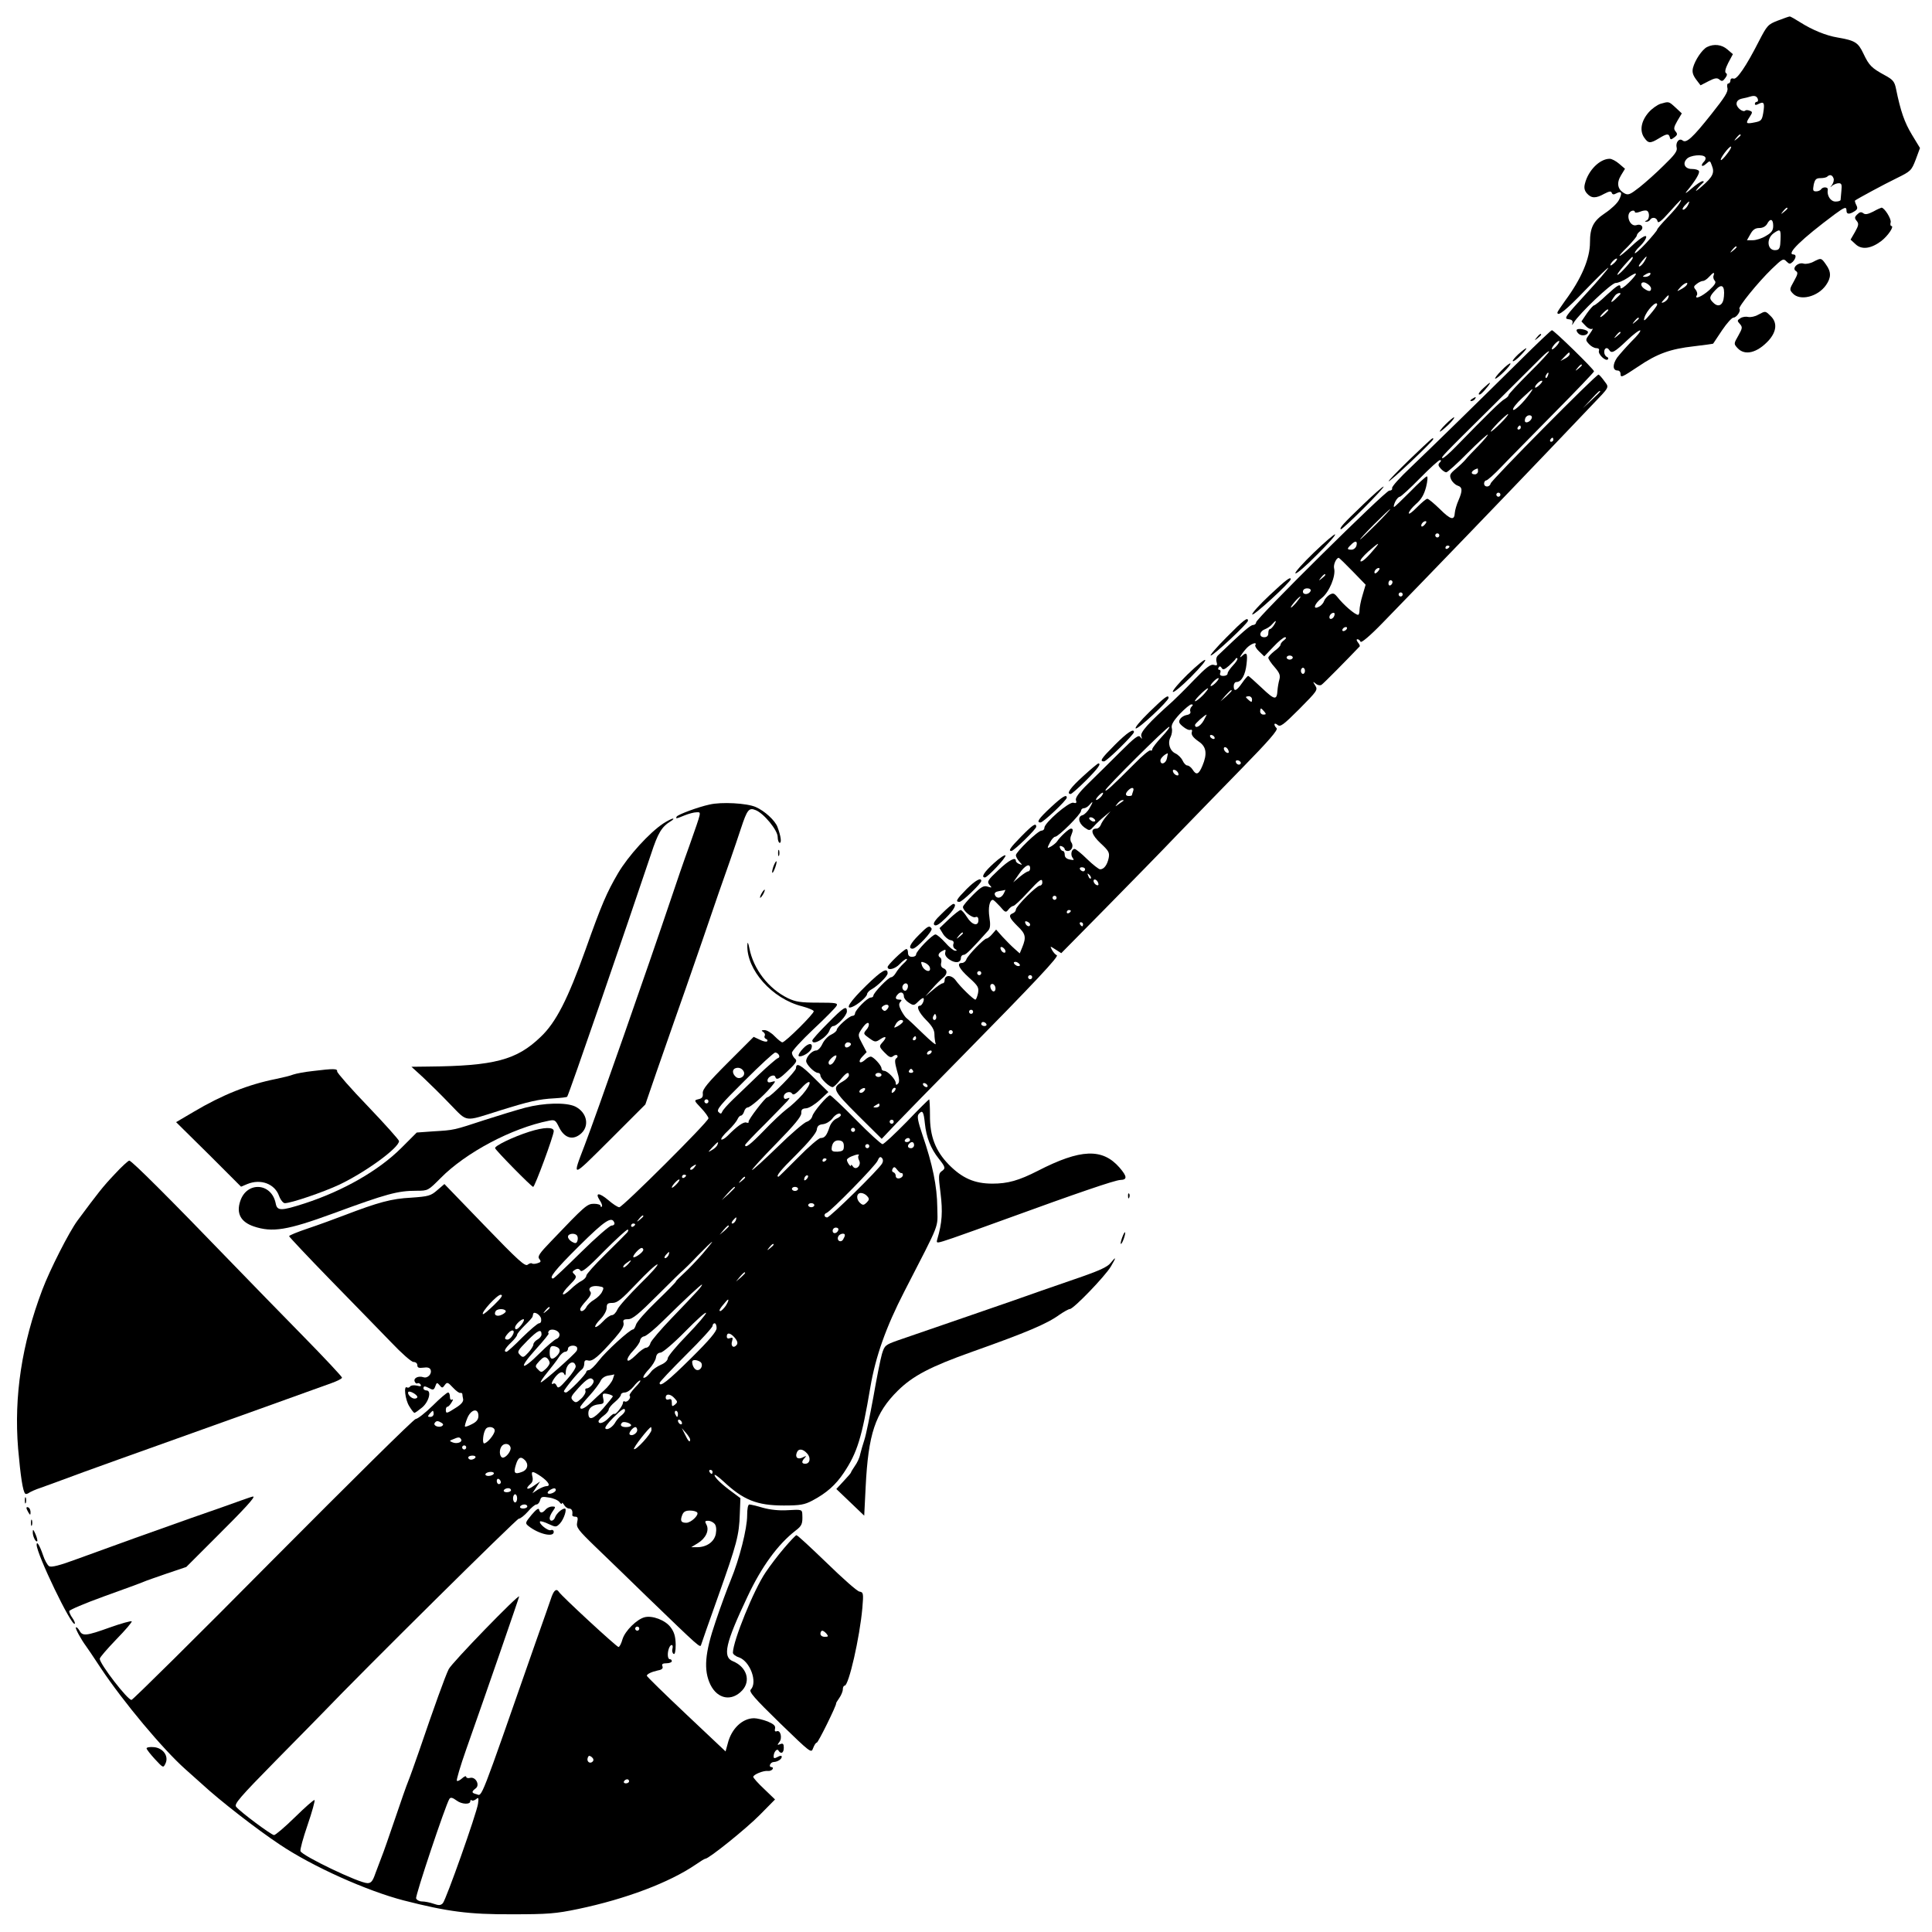 <?xml version="1.0" standalone="no"?>
<!DOCTYPE svg PUBLIC "-//W3C//DTD SVG 20010904//EN"
 "http://www.w3.org/TR/2001/REC-SVG-20010904/DTD/svg10.dtd">
<svg version="1.0" xmlns="http://www.w3.org/2000/svg"
 width="949pt" height="949pt" viewBox="0 0 949 949"
 preserveAspectRatio="xMidYMid meet">

<g transform="translate(0,949) scale(0.1,-0.1)"
fill="#000000" stroke="none">
<path d="M8733 9389 c-49 -19 -53 -24 -93 -101 -63 -124 -109 -191 -125 -184
-9 3 -15 -1 -15 -9 0 -8 -5 -15 -10 -15 -6 0 -8 -10 -5 -22 5 -18 -13 -46 -79
-129 -92 -116 -123 -144 -141 -129 -17 14 -36 -10 -29 -36 4 -16 -11 -36 -63
-86 -37 -37 -91 -85 -120 -108 -45 -35 -55 -40 -73 -30 -34 18 -41 50 -18 88
l20 33 -28 24 c-16 14 -37 25 -47 25 -49 0 -106 -57 -122 -123 -5 -20 -2 -33
10 -47 22 -25 44 -25 85 -2 25 13 34 14 37 5 3 -9 10 -10 22 -3 26 14 31 3 14
-31 -8 -17 -39 -46 -69 -66 -57 -38 -74 -70 -74 -144 0 -79 -42 -178 -122
-286 -21 -29 -38 -55 -38 -58 0 -23 43 12 138 111 62 64 112 113 112 108 -1
-5 -50 -63 -111 -129 -101 -110 -108 -120 -85 -123 18 -2 23 -8 20 -20 -4 -11
-1 -10 6 3 28 45 185 195 206 195 12 0 38 11 59 25 52 36 54 25 6 -23 -23 -23
-41 -34 -41 -26 0 23 -12 16 -69 -36 -29 -28 -57 -50 -61 -50 -4 0 -20 -18
-35 -39 l-27 -40 20 -21 c12 -13 26 -19 33 -15 6 4 1 -6 -11 -23 -23 -31 -23
-32 -5 -52 10 -11 26 -20 36 -20 11 0 16 -5 13 -13 -6 -16 33 -54 44 -42 4 4
1 10 -5 12 -7 3 -13 13 -13 24 0 20 15 26 25 9 11 -18 26 -10 86 47 32 31 62
53 66 50 3 -4 -16 -28 -43 -54 -26 -27 -58 -63 -71 -80 -23 -34 -22 -63 3 -63
8 0 14 -7 14 -15 0 -22 5 -20 86 34 94 64 159 87 274 100 51 6 94 12 95 13 1
2 21 31 44 66 23 34 48 62 56 62 15 0 38 34 29 43 -8 8 91 130 159 196 52 50
57 53 72 37 14 -14 18 -14 31 -2 16 17 19 36 4 36 -39 0 38 75 203 198 49 36
57 38 57 17 0 -18 14 -19 39 -3 15 9 17 16 9 31 -5 10 -8 20 -6 22 10 8 143
80 205 110 69 34 72 37 93 91 l21 57 -40 66 c-36 60 -55 113 -78 226 -7 34
-15 44 -54 65 -66 36 -78 48 -106 107 -26 55 -41 64 -128 79 -55 9 -123 37
-180 73 -27 17 -51 31 -54 30 -4 0 -29 -9 -58 -20z m-99 -384 c3 -8 1 -15 -4
-15 -6 0 -10 -5 -10 -10 0 -7 6 -7 19 0 26 13 30 4 22 -45 -6 -35 -10 -40 -41
-46 -44 -9 -47 -6 -26 26 15 23 15 26 1 31 -9 4 -19 4 -22 1 -11 -11 -43 14
-43 33 0 13 9 22 28 26 15 3 32 7 37 9 22 7 33 4 39 -10z m-84 -179 c0 -2 -8
-10 -17 -17 -16 -13 -17 -12 -4 4 13 16 21 21 21 13z m-66 -91 c-15 -20 -29
-34 -31 -31 -6 6 39 66 49 66 5 0 -3 -16 -18 -35z m-108 -17 c4 -5 1 -15 -5
-21 -20 -20 -12 -31 9 -12 19 17 20 17 29 -9 14 -35 4 -55 -49 -101 -25 -22
-36 -29 -25 -15 11 14 25 28 30 32 6 5 5 8 -2 8 -7 0 -32 -17 -55 -37 -24 -21
-34 -27 -23 -13 43 52 66 91 60 100 -3 6 -19 10 -35 10 -33 0 -47 26 -25 49
16 19 81 25 91 9z m630 -103 c4 -8 0 -23 -7 -33 -11 -14 -11 -15 1 -4 8 6 22
12 32 12 14 0 16 -7 13 -37 -2 -21 -4 -41 -4 -45 -1 -5 -12 -8 -25 -8 -24 0
-43 29 -38 58 3 14 -24 16 -33 2 -3 -5 -14 -10 -24 -10 -16 0 -17 5 -12 33 6
26 12 32 33 32 14 0 30 3 34 8 12 11 24 8 30 -8z m-755 -122 c-5 -10 -32 -42
-60 -71 -28 -29 -51 -56 -51 -60 0 -4 -25 -34 -55 -67 -30 -32 -55 -54 -55
-48 0 5 9 18 21 29 11 10 25 27 30 36 19 35 -15 18 -69 -33 -65 -61 -79 -61
-16 0 24 25 44 49 44 54 0 5 7 15 17 22 21 16 7 38 -19 29 -34 -10 -56 57 -23
70 8 3 15 1 15 -4 0 -6 10 -6 26 0 14 6 30 8 35 4 13 -8 11 -42 -3 -47 -10 -4
-10 -6 -1 -6 6 -1 15 4 18 9 10 16 33 12 37 -7 2 -12 18 0 58 45 58 65 66 72
51 45z m39 -13 c-6 -11 -16 -20 -22 -20 -6 0 -3 9 7 20 10 11 20 20 22 20 2 0
-1 -9 -7 -20z m490 -14 c0 -2 -8 -10 -17 -17 -16 -13 -17 -12 -4 4 13 16 21
21 21 13z m-70 -85 c0 -23 -8 -34 -36 -50 -19 -12 -48 -21 -64 -21 l-29 0 17
30 c12 22 24 30 44 30 17 0 31 8 38 20 15 29 30 25 30 -9z m36 -68 c-1 -37 -5
-49 -19 -51 -45 -9 -55 54 -14 83 32 22 35 19 33 -32z m-216 -37 c0 -2 -8 -10
-17 -17 -16 -13 -17 -12 -4 4 13 16 21 21 21 13z m-510 -53 c0 -11 -65 -83
-75 -83 -4 0 10 20 31 44 43 48 44 49 44 39z m60 -12 c-10 -20 -30 -37 -30
-27 0 6 33 46 38 46 1 0 -2 -9 -8 -19z m-147 -9 c-10 -10 -20 -17 -22 -16 -6
5 20 34 30 34 5 0 1 -8 -8 -18z m172 -62 c-3 -5 -14 -10 -23 -10 -15 0 -15 2
-2 10 20 13 33 13 25 0z m312 -4 c-3 -7 0 -19 6 -25 8 -8 1 -20 -27 -46 -36
-32 -76 -49 -61 -25 4 6 1 18 -6 27 -11 13 -10 17 6 29 10 8 24 14 30 14 7 0
20 9 30 20 21 23 29 26 22 6z m-307 -63 c0 -17 -12 -16 -35 0 -25 19 -11 41
15 24 11 -6 20 -17 20 -24z m175 17 c-3 -5 -16 -15 -28 -21 -22 -12 -22 -12
-3 10 19 21 43 30 31 11z m183 -56 c-3 -43 -27 -57 -53 -30 -21 20 -19 29 11
61 31 34 47 23 42 -31z m-508 13 c0 -2 -12 -14 -27 -28 -24 -22 -24 -13 0 19
8 11 27 17 27 9z m234 -21 c-3 -8 -13 -17 -22 -21 -13 -5 -13 -2 3 15 21 24
26 25 19 6z m-54 -33 c-1 -5 -16 -26 -35 -48 -27 -32 -33 -35 -28 -17 9 36 64
92 63 65z m-240 -26 c0 -2 -9 -12 -20 -22 -24 -21 -27 -14 -4 9 15 15 24 20
24 13z m150 -41 c0 -2 -8 -10 -17 -17 -16 -13 -17 -12 -4 4 13 16 21 21 21 13z
m-90 -70 c0 -2 -8 -10 -17 -17 -16 -13 -17 -12 -4 4 13 16 21 21 21 13z"/>
<path d="M8385 9259 c-24 -12 -59 -64 -69 -102 -5 -20 -1 -35 15 -57 l22 -29
39 20 c31 16 43 18 54 8 12 -10 17 -8 28 7 10 13 11 21 4 25 -7 5 -3 22 11 50
l23 43 -27 23 c-27 24 -66 29 -100 12z"/>
<path d="M8156 8980 c-15 -5 -41 -23 -57 -41 -37 -42 -46 -89 -24 -123 21 -31
30 -32 73 -6 39 24 49 25 54 6 3 -13 6 -13 22 -1 16 12 17 17 6 30 -10 12 -8
21 9 51 l22 37 -31 29 c-34 31 -32 30 -74 18z"/>
<path d="M9200 8450 c-26 -13 -39 -15 -48 -7 -10 7 -17 6 -29 -6 -14 -13 -14
-19 -3 -32 11 -13 10 -22 -8 -54 l-22 -38 25 -23 c30 -28 76 -22 127 17 34 27
64 73 48 73 -4 0 -6 8 -3 18 4 17 -31 72 -45 72 -4 -1 -23 -9 -42 -20z"/>
<path d="M8907 8204 c-15 -8 -37 -12 -47 -9 -27 9 -60 -22 -39 -36 12 -7 10
-16 -9 -50 -22 -39 -23 -42 -6 -60 35 -39 123 -17 163 40 26 37 27 65 0 102
-23 33 -24 33 -62 13z"/>
<path d="M8636 7944 c-15 -9 -37 -13 -48 -11 -11 3 -29 1 -39 -6 -16 -10 -17
-13 -3 -28 14 -16 13 -21 -7 -57 -23 -40 -23 -41 -5 -61 36 -40 97 -25 154 37
39 44 43 88 9 120 -27 26 -24 25 -61 6z"/>
<path d="M7745 7870 c-3 -4 2 -13 10 -20 15 -13 45 -7 45 9 0 11 -49 21 -55
11z"/>
<path d="M7473 7726 c-197 -195 -431 -424 -544 -532 -52 -49 -94 -95 -91 -102
2 -7 -4 -12 -14 -12 -19 0 -654 -628 -654 -647 0 -7 -7 -13 -15 -13 -13 0 -54
-36 -172 -149 -8 -7 -11 -21 -7 -33 5 -16 2 -19 -14 -14 -15 5 -37 -12 -98
-75 -43 -45 -90 -91 -103 -103 -119 -106 -161 -153 -155 -172 5 -15 4 -16 -5
-4 -8 12 -26 -1 -100 -75 -50 -50 -120 -119 -156 -154 -46 -45 -64 -70 -60
-82 5 -13 1 -16 -13 -12 -22 5 -142 -99 -142 -123 0 -8 -6 -14 -14 -14 -18 0
-126 -105 -126 -121 0 -7 8 -21 17 -31 16 -18 16 -18 0 -12 -9 3 -17 10 -17
15 0 22 -33 5 -86 -45 -52 -49 -57 -56 -44 -72 14 -15 13 -16 -9 -9 -19 6 -32
-1 -72 -41 -27 -27 -49 -53 -49 -59 0 -19 46 -56 61 -50 10 4 15 -1 15 -15 0
-32 -32 -24 -56 15 -12 19 -26 35 -31 35 -6 0 -31 -20 -57 -44 l-47 -45 17
-28 c9 -15 26 -29 37 -31 13 -2 18 -8 14 -19 -3 -8 0 -19 8 -24 11 -7 11 -9 1
-9 -8 0 -30 18 -49 40 -20 22 -41 40 -48 40 -15 0 -95 -82 -95 -98 0 -7 -9
-12 -20 -12 -14 0 -20 7 -20 21 0 11 -4 19 -9 17 -17 -6 -91 -78 -91 -88 0
-19 37 -10 60 15 13 14 28 25 33 25 6 0 -1 -11 -15 -23 -14 -13 -31 -34 -37
-45 -7 -12 -17 -22 -23 -22 -14 0 -88 -77 -88 -91 0 -5 -6 -9 -13 -9 -16 0
-77 -62 -77 -78 0 -7 -6 -12 -13 -12 -15 0 -77 -55 -77 -69 0 -5 -12 -16 -27
-23 -16 -7 -35 -28 -43 -45 -8 -18 -22 -33 -31 -33 -20 0 -49 -31 -49 -52 0
-17 41 -58 58 -58 7 0 12 -6 12 -13 0 -15 44 -57 60 -57 5 0 22 16 37 35 29
36 43 44 43 23 0 -7 -14 -21 -30 -30 -55 -32 -51 -41 74 -166 l117 -116 71 75
c39 41 182 187 317 324 371 377 485 499 472 503 -6 2 -16 13 -23 25 -11 21
-11 21 17 3 l28 -18 216 219 c119 121 279 284 355 364 77 79 220 227 319 328
129 132 176 186 168 194 -17 17 -13 31 5 16 13 -11 28 0 107 79 87 88 91 93
78 114 -13 21 -13 22 2 10 9 -8 21 -10 28 -6 9 5 126 124 188 189 2 3 -2 11
-9 20 -7 9 -8 15 -2 15 6 0 13 -6 15 -12 3 -8 47 29 108 92 242 249 590 610
799 829 96 101 198 207 225 236 95 99 90 90 65 124 -12 17 -25 31 -28 31 -13
0 -527 -519 -530 -535 -4 -19 -32 -20 -32 0 0 8 5 15 10 15 6 0 40 30 76 68
35 37 152 155 259 264 107 108 195 200 195 204 0 10 -199 204 -207 202 -5 -1
-72 -65 -150 -142z m172 64 c-24 -26 -32 -18 -9 9 10 11 20 18 23 16 2 -3 -4
-14 -14 -25z m-133 -131 c-56 -56 -102 -105 -102 -110 0 -5 -9 -13 -19 -19
-18 -9 -89 -79 -240 -234 -30 -31 -59 -56 -64 -56 -13 0 -9 5 244 255 116 116
225 224 243 242 17 17 33 30 35 27 3 -2 -41 -50 -97 -105z m198 91 c0 -5 -10
-15 -22 -21 l-23 -12 20 21 c23 24 25 25 25 12z m60 -54 c0 -2 -8 -10 -17 -17
-16 -13 -17 -12 -4 4 13 16 21 21 21 13z m-167 -51 c-3 -9 -8 -14 -10 -11 -3
3 -2 9 2 15 9 16 15 13 8 -4z m-39 -44 c-10 -10 -21 -17 -23 -15 -6 6 20 34
32 34 6 0 2 -8 -9 -19z m-47 -41 c-32 -46 -81 -93 -85 -82 -2 7 18 32 45 57
54 50 60 54 40 25z m343 7 c0 -2 -19 -21 -42 -42 l-43 -40 40 43 c36 39 45 47
45 39z m-489 -156 c-23 -23 -44 -41 -48 -41 -4 0 13 20 37 45 24 24 46 43 48
41 2 -3 -15 -23 -37 -45z m153 25 c-7 -19 -34 -29 -34 -12 0 7 3 16 7 19 12
13 32 7 27 -7z m-54 -46 c0 -5 -5 -10 -11 -10 -5 0 -7 5 -4 10 3 6 8 10 11 10
2 0 4 -4 4 -10z m-206 -88 c-27 -27 -56 -58 -64 -68 -9 -11 -31 -32 -49 -47
-30 -25 -32 -31 -23 -52 6 -13 20 -26 31 -30 25 -8 26 -24 5 -73 -9 -20 -17
-48 -18 -61 -2 -39 -20 -35 -74 19 -28 27 -55 50 -61 50 -6 0 -28 -19 -51 -42
-22 -23 -40 -36 -40 -29 0 8 16 28 35 45 26 22 40 46 50 84 7 28 9 52 4 52 -5
0 -42 -34 -82 -75 -41 -41 -76 -75 -79 -75 -4 0 -1 11 5 25 7 14 17 25 23 25
5 0 50 41 98 90 49 50 93 90 99 90 7 0 7 -4 -1 -12 -9 -9 -8 -16 5 -30 9 -10
21 -18 27 -18 6 0 54 43 105 95 52 52 97 93 99 90 2 -2 -18 -26 -44 -53z m366
28 c0 -5 -5 -10 -11 -10 -5 0 -7 5 -4 10 3 6 8 10 11 10 2 0 4 -4 4 -10z
m-370 -155 c0 -8 -7 -15 -15 -15 -26 0 -18 20 13 29 1 1 2 -6 2 -14z m110
-115 c0 -5 -4 -10 -10 -10 -5 0 -10 5 -10 10 0 6 5 10 10 10 6 0 10 -4 10 -10z
m-610 -145 c-41 -41 -77 -75 -79 -75 -3 0 28 34 69 75 41 41 77 75 79 75 3 0
-28 -34 -69 -75z m240 0 c-7 -9 -15 -13 -17 -11 -7 7 7 26 19 26 6 0 6 -6 -2
-15z m70 -55 c0 -5 -4 -10 -10 -10 -5 0 -10 5 -10 10 0 6 5 10 10 10 6 0 10
-4 10 -10z m-407 -50 c-3 -11 -14 -20 -24 -20 -23 0 -24 4 -3 24 21 22 33 20
27 -4z m96 -7 c-41 -50 -69 -76 -76 -70 -4 5 13 25 37 47 49 43 60 49 39 23z
m361 3 c0 -3 -4 -8 -10 -11 -5 -3 -10 -1 -10 4 0 6 5 11 10 11 6 0 10 -2 10
-4z m-476 -122 l64 -66 -15 -51 c-9 -29 -15 -62 -15 -74 0 -13 -3 -23 -7 -23
-15 0 -71 48 -103 89 -15 18 -21 19 -38 9 -11 -7 -23 -21 -26 -30 -3 -10 -14
-23 -25 -28 -33 -18 -23 15 14 43 36 28 70 109 60 146 -4 18 11 51 23 51 2 0
33 -30 68 -66z m126 1 c-7 -9 -15 -13 -17 -11 -7 7 7 26 19 26 6 0 6 -6 -2
-15z m-260 -19 c0 -2 -8 -10 -17 -17 -16 -13 -17 -12 -4 4 13 16 21 21 21 13z
m330 -35 c0 -6 -4 -13 -10 -16 -5 -3 -10 1 -10 9 0 9 5 16 10 16 6 0 10 -4 10
-9z m-402 -43 c-7 -19 -38 -22 -38 -4 0 10 9 16 21 16 12 0 19 -5 17 -12z
m452 -18 c0 -5 -4 -10 -10 -10 -5 0 -10 5 -10 10 0 6 5 10 10 10 6 0 10 -4 10
-10z m-522 -39 c-13 -15 -25 -27 -27 -25 -4 4 39 54 47 54 2 0 -7 -13 -20 -29z
m186 -66 c-6 -16 -24 -21 -24 -7 0 11 11 22 21 22 5 0 6 -7 3 -15z m-296 -45
c-7 -11 -16 -20 -20 -20 -5 0 -8 -9 -8 -20 0 -13 -7 -20 -20 -20 -27 0 -25 28
3 39 13 5 29 16 36 25 19 22 24 20 9 -4z m357 -20 c-3 -5 -11 -10 -16 -10 -6
0 -7 5 -4 10 3 6 11 10 16 10 6 0 7 -4 4 -10z m-307 -54 c-10 -7 -18 -17 -18
-23 0 -5 -13 -19 -30 -31 -16 -13 -30 -27 -30 -33 0 -6 14 -27 31 -46 25 -29
29 -41 23 -62 -4 -14 -8 -38 -9 -52 -3 -50 -14 -48 -77 12 -34 32 -64 59 -67
59 -3 0 -17 -16 -30 -35 -27 -39 -41 -45 -41 -15 0 11 6 20 13 20 25 0 44 34
50 88 6 53 1 62 -22 40 -21 -20 -2 12 23 39 20 21 53 33 42 14 -3 -4 6 -19 19
-31 l25 -24 45 47 c24 26 50 47 57 47 8 -1 6 -6 -4 -14z m42 -86 c0 -5 -7 -10
-15 -10 -8 0 -15 5 -15 10 0 6 7 10 15 10 8 0 15 -4 15 -10z m-293 -38 c-15
-16 -27 -33 -27 -40 0 -7 -9 -12 -21 -12 -15 0 -19 5 -15 15 3 8 1 15 -5 15
-6 0 -7 5 -3 11 4 8 9 7 15 -2 6 -11 14 -8 36 11 15 14 30 29 32 33 1 5 6 6 9
3 3 -4 -7 -19 -21 -34z m353 -27 c0 -8 -4 -15 -10 -15 -5 0 -10 7 -10 15 0 8
5 15 10 15 6 0 10 -7 10 -15z m-435 -55 c-10 -11 -22 -20 -27 -20 -10 0 24 38
36 39 5 1 1 -8 -9 -19z m-58 -56 c-12 -14 -31 -31 -42 -37 -11 -6 -5 6 15 26
40 41 61 50 27 11z m133 13 c0 -2 -12 -14 -27 -28 l-28 -24 24 28 c23 25 31
32 31 24z m100 -43 c0 -14 -3 -14 -15 -4 -8 7 -15 14 -15 16 0 2 7 4 15 4 8 0
15 -7 15 -16z m-297 -35 c-6 -6 -9 -17 -6 -24 3 -8 -4 -15 -18 -17 -12 -2 -27
-11 -32 -20 -9 -13 -6 -21 14 -37 13 -11 29 -19 36 -16 7 2 10 -1 8 -8 -6 -15
4 -29 34 -50 37 -25 42 -60 17 -119 -18 -43 -30 -47 -48 -18 -7 11 -19 20 -26
20 -7 0 -17 11 -23 24 -6 13 -22 29 -35 35 -28 13 -40 51 -24 81 6 12 9 32 6
43 -4 16 6 34 39 70 25 26 50 47 57 47 9 0 9 -3 1 -11z m357 -24 c10 -12 10
-15 -4 -15 -9 0 -16 7 -16 15 0 8 2 15 4 15 2 0 9 -7 16 -15z m-298 -45 c-16
-28 -42 -41 -42 -21 0 7 47 49 57 51 1 0 -6 -13 -15 -30z m-206 -80 c-25 -27
-46 -54 -46 -60 0 -6 -4 -9 -9 -6 -5 3 -40 -26 -77 -64 -115 -115 -144 -142
-144 -131 0 11 302 311 313 311 6 0 -11 -22 -37 -50z m259 0 c3 -5 2 -10 -4
-10 -5 0 -13 5 -16 10 -3 6 -2 10 4 10 5 0 13 -4 16 -10z m69 -66 c4 -10 1
-14 -6 -12 -15 5 -23 28 -10 28 5 0 13 -7 16 -16z m-302 -39 c-5 -26 -32 -35
-32 -10 0 10 20 30 36 35 1 0 -1 -11 -4 -25z m362 -26 c-6 -11 -24 -2 -24 11
0 5 7 7 15 4 8 -4 12 -10 9 -15z m-306 -48 c3 -8 -1 -12 -9 -9 -7 2 -15 10
-17 17 -3 8 1 12 9 9 7 -2 15 -10 17 -17z m-222 -87 c-3 -9 -6 -18 -6 -20 0
-2 -7 -4 -15 -4 -18 0 -19 12 -3 28 17 17 31 15 24 -4z m-159 -29 c-23 -22
-33 -18 -12 5 10 11 20 18 23 16 2 -3 -3 -12 -11 -21z m112 -18 c-2 -1 -13 -9
-24 -17 -19 -14 -19 -14 -6 3 7 9 18 17 24 17 6 0 8 -1 6 -3z m-167 -36 c-9
-17 -25 -32 -34 -35 -26 -6 -21 -38 8 -60 26 -18 26 -18 48 6 11 13 35 35 51
48 l30 25 -21 -25 c-12 -14 -24 -33 -27 -42 -4 -10 -13 -18 -21 -18 -33 0 -24
-31 20 -72 40 -37 45 -46 40 -72 -7 -34 -23 -56 -42 -56 -7 0 -36 23 -64 50
-28 28 -56 50 -61 50 -16 0 -22 -29 -10 -44 9 -11 6 -12 -14 -8 -16 3 -25 11
-25 23 0 11 -4 19 -9 19 -5 0 -11 7 -14 14 -4 10 -1 13 9 9 7 -3 14 -9 14 -14
0 -5 7 -9 15 -9 20 0 30 26 17 43 -5 7 -6 21 -1 32 11 27 11 35 -1 35 -9 0
-53 -40 -67 -62 -4 -7 -18 -18 -29 -25 -21 -12 -22 -11 -7 18 8 16 20 29 26
29 16 0 127 111 127 127 0 7 6 13 14 13 7 0 19 7 26 15 20 24 21 18 2 -14z
m28 -62 c0 -4 -7 -6 -15 -3 -8 4 -15 10 -15 15 0 4 7 6 15 3 8 -4 15 -10 15
-15z m-320 -234 c0 -8 -4 -15 -9 -15 -5 0 -24 -12 -42 -27 l-32 -27 29 42 c29
42 54 54 54 27z m270 -5 c0 -5 -4 -10 -9 -10 -6 0 -13 5 -16 10 -3 6 1 10 9
10 9 0 16 -4 16 -10z m28 -45 c-3 -3 -9 2 -12 12 -6 14 -5 15 5 6 7 -7 10 -15
7 -18z m-238 -20 c0 -8 -5 -15 -12 -15 -16 0 -118 -102 -118 -118 0 -7 -7 -15
-15 -18 -23 -9 -18 -22 23 -63 40 -38 44 -54 23 -105 l-12 -29 -27 24 c-15 13
-41 40 -58 58 l-31 35 -19 -22 c-10 -12 -23 -22 -28 -22 -12 0 -91 -81 -99
-102 -3 -10 -13 -18 -22 -18 -28 0 -15 -27 35 -72 45 -41 49 -48 44 -77 -4
-17 -9 -31 -13 -31 -9 0 -74 63 -96 94 -21 29 -55 29 -55 0 0 -8 -4 -14 -10
-14 -5 0 -26 -14 -47 -32 l-38 -32 35 39 c19 22 43 45 53 53 21 17 22 38 1 46
-10 4 -14 14 -11 26 3 11 1 23 -4 26 -15 9 -10 23 10 33 16 9 18 8 14 -8 -3
-11 5 -24 22 -35 29 -19 55 -15 55 9 0 8 6 15 14 15 11 0 39 28 121 120 9 11
11 28 5 65 -7 46 1 85 17 85 4 0 19 -15 35 -32 26 -31 29 -32 42 -15 7 9 18
17 23 17 6 0 37 29 69 64 62 67 74 76 74 51z m274 -1 c4 -10 1 -14 -6 -12 -15
5 -23 28 -10 28 5 0 13 -7 16 -16z m-464 -54 c-12 -23 -35 -26 -43 -6 -4 10 3
16 21 19 15 2 28 5 30 6 1 0 -2 -8 -8 -19z m260 -20 c0 -5 -4 -10 -10 -10 -5
0 -10 5 -10 10 0 6 5 10 10 10 6 0 10 -4 10 -10z m70 -64 c0 -3 -4 -8 -10 -11
-5 -3 -10 -1 -10 4 0 6 5 11 10 11 6 0 10 -2 10 -4z m-200 -67 c0 -14 -17 -10
-23 5 -4 10 -1 13 9 9 7 -3 14 -9 14 -14z m260 1 c0 -5 -2 -10 -4 -10 -3 0 -8
5 -11 10 -3 6 -1 10 4 10 6 0 11 -4 11 -10z m-590 -44 c0 -2 -8 -10 -17 -17
-16 -13 -17 -12 -4 4 13 16 21 21 21 13z m208 -84 c6 -18 -15 -14 -22 4 -4 10
-1 14 6 12 6 -2 14 -10 16 -16z m-370 -87 c5 -25 -29 -15 -39 12 -7 20 -6 21
14 14 12 -5 24 -16 25 -26z m442 14 c0 -4 -7 -6 -15 -3 -8 4 -15 10 -15 15 0
4 7 6 15 3 8 -4 15 -10 15 -15z m-190 -39 c0 -5 -4 -10 -10 -10 -5 0 -10 5
-10 10 0 6 5 10 10 10 6 0 10 -4 10 -10z m250 -20 c0 -5 -4 -10 -10 -10 -5 0
-10 5 -10 10 0 6 5 10 10 10 6 0 10 -4 10 -10z m-610 -44 c0 -8 -4 -17 -9 -21
-12 -7 -24 12 -16 25 9 15 25 12 25 -4z m430 -12 c0 -8 -4 -14 -9 -14 -11 0
-22 26 -14 34 9 9 23 -3 23 -20z m-450 -39 c0 -8 11 -22 24 -30 23 -15 26 -15
46 5 12 12 24 20 26 17 7 -7 -7 -37 -17 -37 -21 0 -6 -34 31 -71 28 -28 40
-48 40 -69 0 -15 3 -37 6 -47 4 -10 -24 13 -62 50 -38 37 -74 71 -80 75 -6 4
-18 21 -27 38 -12 23 -13 34 -4 43 8 8 7 11 -6 11 -20 0 -22 11 -5 28 13 13
28 7 28 -13z m-81 -61 c-9 -11 -15 -12 -23 -4 -8 8 -7 13 4 20 20 12 33 1 19
-16z m421 -14 c0 -5 -4 -10 -10 -10 -5 0 -10 5 -10 10 0 6 5 10 10 10 6 0 10
-4 10 -10z m-184 -37 c-10 -10 -19 5 -10 18 6 11 8 11 12 0 2 -7 1 -15 -2 -18z
m-161 -13 c-3 -5 -15 -15 -26 -21 -19 -10 -20 -9 -9 10 6 12 18 21 26 21 8 0
12 -4 9 -10z m-180 -39 c-15 -18 -14 -20 14 -40 29 -21 32 -21 56 -5 29 19 33
9 8 -18 -15 -17 -15 -20 12 -48 22 -23 31 -27 42 -18 7 6 17 8 20 4 4 -4 2
-10 -4 -14 -9 -6 -8 -21 3 -61 12 -39 13 -56 5 -64 -8 -8 -11 -7 -11 3 0 18
-40 60 -57 60 -7 0 -13 5 -13 12 0 15 -40 58 -53 58 -6 0 -19 -7 -29 -17 -26
-23 -36 -7 -11 18 l20 21 -22 42 c-21 39 -21 43 -6 66 9 14 20 28 26 32 17 13
18 -12 0 -31z m590 29 c3 -5 -1 -10 -9 -10 -9 0 -16 5 -16 10 0 6 4 10 9 10 6
0 13 -4 16 -10z m-165 -40 c0 -5 -4 -10 -10 -10 -5 0 -10 5 -10 10 0 6 5 10
10 10 6 0 10 -4 10 -10z m-180 -30 c0 -5 -5 -10 -11 -10 -5 0 -7 5 -4 10 3 6
8 10 11 10 2 0 4 -4 4 -10z m-320 -29 c0 -5 -7 -11 -15 -15 -9 -3 -15 0 -15 9
0 8 7 15 15 15 8 0 15 -4 15 -9z m395 -41 c-3 -5 -11 -10 -16 -10 -6 0 -7 5
-4 10 3 6 11 10 16 10 6 0 7 -4 4 -10z m-475 -39 c-12 -23 -30 -28 -30 -10 0
12 32 40 38 34 2 -2 -1 -13 -8 -24z m385 -51 c3 -5 -1 -10 -10 -10 -9 0 -13 5
-10 10 3 6 8 10 10 10 2 0 7 -4 10 -10z m-155 -20 c0 -5 -7 -10 -15 -10 -8 0
-15 5 -15 10 0 6 7 10 15 10 8 0 15 -4 15 -10z m225 -50 c3 -5 2 -10 -4 -10
-5 0 -13 5 -16 10 -3 6 -2 10 4 10 5 0 13 -4 16 -10z m-313 -32 c-6 -6 -15 -8
-19 -4 -4 4 -1 11 7 16 19 12 27 3 12 -12z m150 0 c-7 -7 -12 -8 -12 -2 0 6 3
14 7 17 3 4 9 5 12 2 2 -3 -1 -11 -7 -17z m-72 -68 c0 -5 -8 -10 -17 -10 -15
0 -16 2 -3 10 19 12 20 12 20 0z m70 -80 c0 -5 -4 -10 -10 -10 -5 0 -10 5 -10
10 0 6 5 10 10 10 6 0 10 -4 10 -10z"/>
<path d="M7549 7833 c-13 -16 -12 -17 4 -4 9 7 17 15 17 17 0 8 -8 3 -21 -13z"/>
<path d="M7459 7751 c-18 -17 -31 -32 -28 -35 3 -3 21 10 39 29 41 43 35 46
-11 6z"/>
<path d="M7375 7670 c-22 -22 -35 -40 -30 -40 13 1 80 68 74 75 -3 2 -23 -13
-44 -35z"/>
<path d="M7287 7584 c-16 -14 -26 -28 -23 -31 5 -5 19 7 45 40 19 25 10 21
-22 -9z"/>
<path d="M7230 7530 c-9 -6 -10 -10 -3 -10 6 0 15 5 18 10 8 12 4 12 -15 0z"/>
<path d="M7100 7405 c-19 -19 -31 -35 -27 -35 4 0 23 16 43 35 19 19 31 35 26
35 -4 0 -23 -16 -42 -35z"/>
<path d="M6926 7235 c-60 -58 -107 -107 -105 -109 5 -5 219 197 219 207 0 11
0 11 -114 -98z"/>
<path d="M6697 7013 c-101 -97 -118 -116 -111 -123 3 -2 53 44 112 103 59 59
103 107 98 107 -5 0 -49 -39 -99 -87z"/>
<path d="M6454 6776 c-54 -52 -95 -98 -91 -102 4 -5 51 35 104 89 54 53 95 99
91 102 -3 3 -50 -37 -104 -89z"/>
<path d="M6236 6566 c-49 -46 -87 -88 -85 -94 4 -11 189 159 189 173 0 14 -22
-2 -104 -79z"/>
<path d="M6025 6360 c-49 -49 -84 -90 -78 -90 14 0 183 158 183 171 0 20 -20
5 -105 -81z"/>
<path d="M5833 6177 c-42 -41 -74 -79 -72 -85 2 -7 42 26 89 73 103 104 89
114 -17 12z"/>
<path d="M5646 5993 c-46 -45 -74 -79 -67 -81 13 -4 161 135 161 150 0 18 -19
4 -94 -69z"/>
<path d="M5477 5832 c-69 -69 -77 -82 -54 -82 13 0 147 132 147 144 0 20 -34
-3 -93 -62z"/>
<path d="M5321 5678 c-64 -58 -85 -88 -62 -88 5 0 39 30 75 66 59 59 77 84 61
84 -3 0 -37 -28 -74 -62z"/>
<path d="M5161 5524 c-59 -55 -72 -74 -50 -74 13 0 129 109 129 122 0 18 -21
6 -79 -48z"/>
<path d="M3485 5538 c-56 -12 -155 -49 -161 -59 -7 -12 -2 -11 39 6 20 8 46
15 58 15 25 0 27 12 -35 -165 -26 -71 -66 -188 -90 -260 -109 -324 -366 -1059
-424 -1210 -63 -165 -68 -165 123 25 l175 175 55 160 c31 88 71 203 89 255 19
52 80 228 136 390 55 162 116 338 135 390 18 52 43 125 55 162 30 91 39 102
71 89 40 -15 109 -99 109 -132 0 -16 5 -29 10 -29 10 0 6 32 -11 78 -12 32
-63 79 -107 98 -43 19 -169 26 -227 12z"/>
<path d="M3258 5445 c-68 -45 -172 -159 -222 -244 -56 -96 -80 -151 -160 -376
-87 -243 -145 -357 -220 -428 -118 -114 -228 -143 -553 -146 l-82 -1 57 -52
c31 -29 91 -88 133 -132 88 -90 66 -87 244 -31 144 45 192 56 268 60 32 2 61
5 63 8 7 6 293 837 412 1192 34 104 52 134 98 162 10 6 15 12 9 12 -5 0 -27
-11 -47 -24z"/>
<path d="M5017 5382 c-54 -55 -66 -72 -49 -72 12 0 122 107 122 119 0 21 -16
11 -73 -47z"/>
<path d="M3822 5300 c0 -14 2 -19 5 -12 2 6 2 18 0 25 -3 6 -5 1 -5 -13z"/>
<path d="M4883 5251 c-48 -43 -66 -71 -45 -71 13 0 105 98 101 108 -2 5 -28
-11 -56 -37z"/>
<path d="M3799 5234 c-5 -15 -8 -29 -5 -31 2 -2 8 10 14 26 13 38 5 41 -9 5z"/>
<path d="M4747 5122 c-49 -50 -56 -62 -34 -62 13 0 107 90 107 103 0 19 -30 2
-73 -41z"/>
<path d="M3740 5100 c-6 -11 -8 -20 -6 -20 3 0 10 9 16 20 6 11 8 20 6 20 -3
0 -10 -9 -16 -20z"/>
<path d="M4627 5003 c-34 -32 -45 -49 -38 -56 8 -8 24 2 56 33 41 40 57 70 38
70 -5 0 -30 -21 -56 -47z"/>
<path d="M4513 4897 c-43 -43 -54 -67 -30 -67 19 0 100 87 93 99 -11 17 -18
13 -63 -32z"/>
<path d="M3671 4849 c-5 -122 121 -265 269 -302 29 -8 55 -18 57 -24 4 -10
-140 -153 -154 -153 -5 0 -22 14 -38 30 -16 17 -38 30 -49 30 -16 0 -18 -2 -7
-9 7 -5 11 -13 7 -19 -3 -6 0 -12 6 -15 7 -2 10 -8 6 -12 -4 -4 -20 0 -36 8
l-30 14 -126 -126 c-100 -100 -126 -132 -124 -151 2 -18 -3 -25 -20 -29 -24
-6 -24 -6 12 -44 20 -21 36 -44 36 -50 0 -17 -422 -437 -438 -437 -8 0 -32 16
-54 35 -45 38 -67 38 -42 -1 9 -13 14 -27 10 -31 -3 -3 -6 -2 -6 4 0 5 -14 10
-32 10 -34 0 -44 -9 -212 -185 -56 -58 -67 -74 -57 -86 10 -12 8 -16 -9 -21
-12 -4 -24 -4 -27 -1 -4 3 -13 0 -21 -6 -12 -11 -47 21 -212 192 l-197 204
-35 -30 c-32 -28 -43 -31 -129 -37 -96 -5 -159 -22 -329 -87 -47 -18 -126 -47
-177 -64 -51 -17 -92 -34 -93 -38 0 -3 91 -100 203 -215 112 -114 245 -252
297 -305 52 -55 101 -98 111 -98 11 0 19 -7 19 -16 0 -12 7 -15 30 -12 19 3
31 0 35 -10 8 -20 -14 -44 -35 -37 -25 8 -50 -4 -43 -21 3 -8 9 -12 13 -9 5 3
12 0 16 -6 5 -9 -1 -10 -19 -5 -14 3 -29 1 -32 -4 -4 -6 -11 -8 -16 -5 -17 11
-9 -60 11 -92 11 -18 22 -33 26 -33 3 0 20 12 37 26 34 28 48 84 22 84 -8 0
-15 5 -15 10 0 13 6 13 31 0 16 -9 21 -7 27 10 7 20 9 20 21 6 12 -15 15 -15
26 1 11 15 15 14 40 -13 15 -16 31 -28 36 -26 5 1 9 -1 10 -5 0 -5 2 -16 4
-26 2 -12 -10 -26 -36 -42 -45 -29 -49 -30 -49 -10 0 8 3 15 8 15 4 0 13 9 20
21 8 12 9 18 3 14 -7 -3 -11 2 -11 14 0 12 -4 21 -9 21 -6 0 -40 -29 -76 -65
-37 -36 -74 -65 -83 -65 -9 0 -323 -311 -700 -690 -376 -380 -690 -690 -696
-690 -20 0 -156 177 -156 202 0 7 37 49 81 95 45 46 79 86 76 89 -3 3 -51 -10
-107 -30 -117 -42 -135 -44 -150 -15 -7 11 -14 18 -17 15 -5 -4 26 -60 49 -91
4 -5 38 -55 74 -110 110 -165 304 -397 414 -495 40 -36 78 -70 84 -75 83 -77
265 -219 381 -296 161 -108 427 -227 608 -274 215 -55 320 -69 532 -68 176 0
215 3 325 26 234 49 448 130 577 218 23 16 44 29 48 29 17 0 201 148 267 215
l75 76 -53 51 c-30 28 -54 55 -54 60 0 11 50 32 72 29 9 -1 19 3 23 9 3 5 1
10 -5 10 -17 0 -6 25 11 25 19 1 39 14 39 26 0 6 -8 6 -20 -1 -15 -8 -20 -8
-20 2 0 22 17 42 24 29 12 -19 26 -12 26 14 0 19 -4 23 -17 18 -16 -6 -16 -5
-5 10 16 19 6 61 -13 53 -8 -3 -11 2 -8 13 3 14 -6 22 -36 35 -23 9 -53 16
-67 16 -57 0 -111 -51 -129 -123 l-11 -40 -194 183 c-107 101 -194 186 -193
189 2 9 24 19 55 26 19 3 26 10 22 20 -5 11 1 15 20 15 14 0 26 5 26 10 0 6
-4 10 -10 10 -11 0 -13 30 -4 54 9 23 23 20 17 -3 -3 -10 0 -22 6 -25 6 -4 10
13 10 46 -1 40 -7 61 -25 85 -26 35 -90 59 -128 49 -38 -10 -95 -66 -108 -107
-6 -22 -15 -39 -20 -39 -9 0 -282 252 -293 271 -11 17 -23 9 -35 -23 -6 -18
-42 -121 -80 -228 -280 -801 -260 -751 -290 -743 -24 6 -25 12 -4 28 23 16 1
59 -27 52 -10 -3 -19 0 -19 5 0 6 -9 3 -20 -7 -11 -10 -23 -16 -26 -12 -3 3
17 72 46 154 100 283 260 746 260 751 0 15 -332 -327 -346 -357 -17 -34 -71
-184 -145 -401 -22 -63 -46 -131 -54 -150 -8 -19 -37 -102 -65 -185 -28 -82
-57 -166 -65 -185 -7 -19 -21 -56 -31 -82 -13 -38 -21 -48 -39 -48 -41 0 -320
134 -329 157 -3 7 13 65 35 129 22 64 37 119 34 122 -3 3 -46 -35 -96 -84 -50
-49 -96 -88 -103 -88 -14 1 -166 114 -186 139 -11 13 15 44 196 228 115 117
218 221 229 233 200 209 953 954 963 954 8 0 28 16 45 35 16 19 35 35 42 35 7
0 15 9 18 21 5 17 10 19 44 13 21 -3 44 -13 51 -22 6 -9 12 -12 12 -6 0 5 5 1
11 -8 5 -10 17 -18 24 -18 14 0 19 -12 16 -32 0 -5 6 -8 15 -8 12 0 14 -7 9
-28 -5 -25 4 -37 92 -122 54 -52 168 -162 253 -245 259 -250 259 -250 264
-234 2 8 40 115 84 239 91 256 103 299 106 405 l3 76 -36 27 c-53 38 -91 74
-91 86 0 6 19 -8 43 -30 98 -92 165 -119 297 -119 81 0 102 4 140 24 70 37
115 77 155 137 66 99 88 171 130 419 26 153 77 296 167 471 182 354 163 307
162 414 -1 103 -23 210 -73 356 -22 65 -27 91 -19 101 19 23 25 14 31 -45 7
-69 29 -124 68 -173 34 -43 35 -48 13 -63 -14 -11 -15 -23 -4 -107 11 -90 8
-145 -16 -226 -6 -22 -6 -22 77 6 46 16 161 57 254 91 357 130 541 193 568
194 35 1 34 17 -4 61 -84 96 -191 92 -401 -16 -94 -48 -148 -63 -223 -63 -89
0 -149 27 -215 94 -65 67 -93 139 -92 243 0 42 -2 77 -4 77 -2 0 -52 -49 -110
-110 -59 -60 -112 -110 -119 -110 -7 0 -66 54 -131 120 -65 66 -122 120 -127
120 -12 0 -82 -81 -87 -103 -3 -12 -16 -24 -27 -27 -12 -3 -77 -58 -143 -123
-67 -65 -124 -117 -126 -114 -2 2 51 61 119 130 89 91 123 132 123 149 -1 18
5 23 24 24 14 1 43 19 67 41 l42 39 -68 67 c-68 68 -91 80 -91 50 0 -15 -126
-143 -141 -143 -10 0 -94 -110 -92 -120 2 -5 -3 -7 -11 -4 -13 5 -46 -18 -92
-65 -13 -13 -27 -21 -31 -18 -3 4 12 24 34 44 22 21 42 46 46 56 4 9 11 17 16
17 5 0 13 9 16 20 3 11 11 20 17 20 13 0 78 56 114 99 26 31 26 33 6 27 -16
-5 -22 -3 -22 7 0 18 33 33 38 18 6 -19 20 -12 66 33 39 37 43 46 31 56 -8 7
-15 20 -15 29 0 9 47 60 105 115 58 54 109 106 114 115 8 14 -2 16 -92 16 -85
0 -109 4 -147 22 -96 47 -169 143 -189 245 -6 29 -9 34 -10 17z m155 -541 c4
-7 2 -14 -6 -16 -7 -3 -49 -39 -93 -81 -43 -42 -100 -96 -126 -121 -26 -25
-50 -52 -53 -60 -5 -12 -8 -13 -19 -2 -11 11 10 36 127 152 77 77 145 140 152
140 6 0 14 -5 18 -12z m-172 -83 c8 -22 -21 -40 -39 -25 -18 15 -20 37 -2 43
17 6 34 -2 41 -18z m288 -111 c-22 -25 -58 -58 -79 -73 -21 -16 -71 -63 -111
-105 -66 -68 -92 -88 -92 -70 0 3 44 50 98 103 53 54 103 105 111 114 12 15
12 17 -3 11 -10 -4 -16 -1 -16 9 0 20 31 31 41 15 6 -9 18 -2 45 27 51 56 56
27 6 -31z m-462 -34 c0 -5 -4 -10 -10 -10 -5 0 -10 5 -10 10 0 6 5 10 10 10 6
0 10 -4 10 -10z m650 -68 c0 -4 -10 -12 -22 -17 -13 -6 -27 -23 -33 -40 -14
-43 -24 -55 -44 -55 -9 0 -59 -43 -110 -95 -52 -52 -95 -95 -97 -95 -16 0 9
31 90 111 59 59 95 103 98 119 2 19 10 26 31 28 15 2 35 14 45 27 16 23 42 34
42 17z m70 -72 c0 -5 -4 -10 -10 -10 -5 0 -10 5 -10 10 0 6 5 10 10 10 6 0 10
-4 10 -10z m270 -50 c0 -5 -7 -10 -16 -10 -8 0 -12 5 -9 10 3 6 10 10 16 10 5
0 9 -4 9 -10z m-325 -30 c0 -21 -5 -25 -31 -27 -23 -1 -30 3 -29 16 2 28 16
42 38 39 16 -2 22 -10 22 -28z m-621 7 c-2 -7 -14 -19 -27 -26 -21 -13 -21
-12 2 13 27 29 33 32 25 13z m966 -2 c0 -8 -7 -15 -15 -15 -16 0 -20 12 -8 23
11 12 23 8 23 -8z m-220 -5 c0 -5 -4 -10 -10 -10 -5 0 -10 5 -10 10 0 6 5 10
10 10 6 0 10 -4 10 -10z m-53 -46 c-3 -4 -2 -15 3 -24 13 -24 -16 -52 -31 -29
-5 8 -9 10 -9 4 0 -11 -20 16 -20 28 0 4 10 12 23 17 26 11 43 12 34 4z m116
-39 c-17 -30 -256 -265 -270 -265 -15 0 -18 17 -3 22 20 7 243 234 251 257 7
17 13 21 20 14 7 -7 8 -17 2 -28z m-273 21 c0 -3 -4 -8 -10 -11 -5 -3 -10 -1
-10 4 0 6 5 11 10 11 6 0 10 -2 10 -4z m-650 -41 c-7 -9 -15 -13 -19 -10 -3 3
1 10 9 15 21 14 24 12 10 -5z m1018 -27 c4 1 7 -4 7 -10 0 -7 -8 -14 -17 -16
-11 -2 -18 3 -18 11 0 9 -5 17 -12 19 -7 3 -8 9 -3 18 6 10 11 9 22 -6 8 -10
17 -18 21 -16z m-1058 -12 c0 -3 -4 -8 -10 -11 -5 -3 -10 -1 -10 4 0 6 5 11
10 11 6 0 10 -2 10 -4z m592 -18 c-7 -7 -12 -8 -12 -2 0 6 3 14 7 17 3 4 9 5
12 2 2 -3 -1 -11 -7 -17z m-302 8 c0 -2 -8 -10 -17 -17 -16 -13 -17 -12 -4 4
13 16 21 21 21 13z m-339 -35 c-12 -12 -21 -18 -21 -14 0 10 33 44 37 39 3 -2
-5 -14 -16 -25z m289 -14 c0 -2 -15 -16 -32 -33 l-33 -29 29 33 c28 30 36 37
36 29z m310 -7 c0 -5 -7 -10 -15 -10 -8 0 -15 5 -15 10 0 6 7 10 15 10 8 0 15
-4 15 -10z m340 -36 c11 -12 10 -18 -3 -31 -13 -13 -19 -14 -31 -3 -22 18 -20
50 3 50 10 0 24 -7 31 -16z m-260 -44 c0 -5 -7 -10 -15 -10 -8 0 -15 5 -15 10
0 6 7 10 15 10 8 0 15 -4 15 -10z m-840 -54 c0 -2 -8 -10 -17 -17 -16 -13 -17
-12 -4 4 13 16 21 21 21 13z m454 -21 c-4 -8 -11 -15 -16 -15 -6 0 -5 6 2 15
7 8 14 15 16 15 2 0 1 -7 -2 -15z m-596 -12 c2 -7 -4 -13 -14 -13 -9 0 -76
-58 -149 -130 -72 -71 -134 -130 -138 -130 -24 0 9 42 127 159 129 128 162
149 174 114z m102 -7 c0 -3 -4 -8 -10 -11 -5 -3 -10 -1 -10 4 0 6 5 11 10 11
6 0 10 -2 10 -4z m460 -9 c0 -2 -10 -12 -22 -23 l-23 -19 19 23 c18 21 26 27
26 19z m538 -19 c-6 -18 -28 -21 -28 -4 0 9 7 16 16 16 9 0 14 -5 12 -12z
m-1037 -12 c-7 -8 -55 -56 -107 -107 -52 -51 -94 -98 -94 -105 0 -8 -10 -18
-22 -25 -13 -6 -38 -25 -55 -42 -47 -44 -52 -26 -6 20 34 34 37 41 25 53 -12
11 -12 14 3 23 12 7 20 5 26 -4 6 -11 36 13 115 94 59 59 111 107 117 107 5 0
4 -6 -2 -14z m-246 -16 c4 -6 4 -18 1 -26 -4 -12 -10 -13 -26 -4 -11 6 -20 17
-20 25 0 17 36 20 45 5z m1315 3 c0 -5 -4 -14 -9 -22 -11 -17 -32 -5 -24 14 5
15 33 21 33 8z m-699 -92 c-28 -32 -69 -75 -91 -95 -22 -20 -40 -38 -40 -41 0
-3 -43 -47 -95 -97 -53 -51 -98 -102 -101 -115 -4 -13 -10 -23 -14 -23 -16 0
-135 -109 -169 -154 -19 -25 -41 -46 -48 -46 -7 0 -13 -4 -13 -8 0 -12 -88
-102 -100 -102 -5 0 -10 3 -10 6 0 8 73 98 88 107 6 4 12 17 12 29 0 15 5 19
20 15 21 -5 51 20 131 111 32 37 45 59 42 73 -4 15 0 19 22 19 22 0 52 25 145
118 64 64 120 119 125 122 4 3 37 35 73 73 36 37 67 67 70 67 2 0 -19 -26 -47
-59z m349 45 c0 -2 -8 -10 -17 -17 -16 -13 -17 -12 -4 4 13 16 21 21 21 13z
m-640 -25 c0 -12 -42 -42 -49 -36 -5 6 29 45 41 45 4 0 8 -4 8 -9z m124 -26
c-4 -8 -11 -15 -16 -15 -6 0 -5 6 2 15 7 8 14 15 16 15 2 0 1 -7 -2 -15z
m-199 -45 c-10 -11 -21 -18 -23 -15 -3 3 3 12 14 20 27 20 30 18 9 -5z m59
-97 c-54 -54 -105 -110 -111 -125 -7 -16 -19 -28 -27 -28 -8 0 -29 -14 -45
-32 -17 -18 -33 -29 -37 -26 -3 4 8 21 25 38 18 18 31 42 31 56 0 20 5 24 29
24 23 0 45 18 117 94 49 52 95 95 103 95 8 1 -30 -43 -85 -96z m516 54 c0 -2
-10 -12 -22 -23 l-23 -19 19 23 c18 21 26 27 26 19z m-702 -91 c-5 -13 -23
-30 -39 -40 -16 -9 -34 -26 -39 -37 -11 -20 -30 -26 -30 -10 0 6 13 24 30 42
20 22 26 36 20 44 -15 18 6 32 40 27 26 -4 28 -6 18 -26z m467 2 c-16 -18 -73
-78 -126 -133 -53 -55 -100 -110 -104 -122 -3 -13 -13 -23 -21 -23 -8 0 -31
-16 -51 -37 -23 -22 -38 -32 -41 -24 -2 7 10 28 28 46 17 18 33 40 34 50 1 10
11 20 21 21 10 2 52 36 94 78 111 109 183 176 189 176 3 0 -7 -15 -23 -32z
m-998 -68 c-28 -27 -52 -48 -55 -45 -9 9 70 95 87 95 14 0 5 -14 -32 -50z
m1138 -4 c-10 -14 -22 -26 -27 -26 -9 0 -2 13 27 46 17 21 17 7 0 -20z m-865
-10 c0 -2 -8 -10 -17 -17 -16 -13 -17 -12 -4 4 13 16 21 21 21 13z m-216 -15
c3 -4 -6 -13 -19 -19 -25 -12 -42 -1 -30 18 8 12 42 13 49 1z m892 -118 c-53
-54 -96 -106 -96 -115 0 -10 -14 -24 -34 -32 -18 -8 -40 -23 -47 -33 -8 -11
-20 -23 -26 -27 -23 -13 -14 8 16 40 16 17 31 42 33 55 2 16 10 24 23 25 11 1
64 46 120 103 55 56 101 98 103 92 2 -5 -40 -54 -92 -108z m-718 79 c2 -13 -2
-22 -10 -22 -7 0 -44 -32 -83 -70 -38 -39 -73 -70 -77 -70 -16 0 -7 17 22 45
17 16 30 33 30 38 0 6 17 26 37 46 21 20 38 39 39 44 1 4 2 10 3 13 3 15 36
-4 39 -24z m-95 -27 c-19 -25 -33 -32 -33 -16 0 13 29 41 41 41 6 0 2 -11 -8
-25z m957 -19 c0 -16 -35 -58 -125 -147 -114 -113 -155 -145 -155 -122 0 5 59
67 130 138 72 71 130 135 130 142 0 7 5 13 10 13 6 0 10 -11 10 -24z m-1003
-36 c-6 -11 -17 -20 -24 -20 -17 0 -16 10 3 31 21 24 37 14 21 -11z m143 5 c0
-8 -9 -19 -20 -25 -11 -6 -20 -17 -20 -24 0 -7 -11 -25 -25 -40 -23 -25 -27
-26 -41 -11 -15 15 -12 20 37 70 52 52 69 59 69 30z m88 2 c2 -9 -4 -20 -15
-24 -10 -4 -47 -35 -82 -70 -91 -91 -107 -78 -21 17 40 44 69 80 65 80 -3 0
-3 5 0 11 10 16 49 6 53 -14z m862 -19 c13 -16 15 -27 8 -35 -15 -18 -30 -5
-22 19 5 17 3 20 -10 15 -10 -4 -16 -1 -16 8 0 22 19 18 40 -7z m-876 -44 c21
-8 20 -27 -2 -47 -21 -19 -32 -13 -32 18 0 32 8 39 34 29z m100 -2 c2 -4 2
-13 -2 -18 -13 -20 -165 -154 -175 -154 -5 0 9 21 31 48 21 26 47 59 57 75 9
15 24 27 31 27 8 0 14 7 14 15 0 16 35 21 44 7z m-134 -77 c0 -6 -9 -20 -20
-30 -19 -17 -22 -18 -37 -2 -16 15 -15 18 7 42 18 19 26 22 37 14 7 -6 13 -17
13 -24z m739 6 c17 -11 7 -41 -13 -41 -13 0 -26 20 -26 41 0 11 21 11 39 0z
m-611 -22 c1 -8 -17 -36 -42 -64 -37 -42 -45 -47 -51 -33 -4 10 -11 15 -16 12
-15 -9 -9 10 10 34 21 25 37 28 44 10 3 -7 6 -2 6 13 2 42 42 65 49 28z m182
-64 c-5 -14 -24 -38 -42 -54 -18 -16 -48 -43 -65 -60 -31 -30 -53 -39 -53 -23
0 4 21 30 46 57 25 28 49 60 54 72 6 13 20 23 37 26 15 2 29 5 30 6 1 0 -2
-10 -7 -24z m-95 -5 c7 -11 -18 -40 -34 -40 -6 0 -8 -6 -5 -13 2 -7 -7 -24
-21 -37 -23 -21 -27 -22 -41 -9 -13 14 -10 20 28 62 43 47 61 56 73 37z m205
-35 c-18 -19 -31 -38 -27 -41 9 -10 -13 -35 -24 -28 -5 3 -9 0 -9 -6 0 -15
-36 -61 -42 -55 -3 3 -15 -6 -28 -20 -23 -25 -50 -33 -50 -16 0 4 11 17 25 27
14 10 25 24 25 30 0 7 14 24 30 37 17 14 30 30 30 36 0 6 9 11 19 11 11 0 30
13 43 29 13 17 27 30 32 30 6 1 -5 -15 -24 -34z m-1070 -47 c0 -5 -6 -8 -14
-8 -16 0 -38 24 -30 33 7 7 44 -14 44 -25z m960 3 c0 -3 -22 -30 -48 -60 -48
-54 -72 -61 -72 -22 0 24 20 40 53 43 22 2 25 6 20 29 -5 24 -3 26 21 22 14
-3 26 -8 26 -12z m304 -10 c15 -16 15 -19 1 -31 -13 -10 -15 -9 -15 10 0 16
-4 20 -15 16 -9 -3 -15 0 -15 9 0 21 24 19 44 -4z m-244 -60 c0 -6 -8 -16 -17
-23 -10 -7 -23 -22 -29 -32 -13 -25 -41 -43 -50 -33 -5 4 12 27 37 52 44 44
59 53 59 36z m-940 -16 c0 -8 -7 -15 -16 -15 -14 0 -14 3 -4 15 7 8 14 15 16
15 2 0 4 -7 4 -15z m220 -10 c0 -17 -9 -29 -31 -40 -17 -9 -33 -15 -35 -12 -2
2 3 20 11 40 18 45 55 53 55 12z m980 10 c0 -8 -2 -15 -4 -15 -2 0 -6 7 -10
15 -3 8 -1 15 4 15 6 0 10 -7 10 -15z m20 -46 c0 -6 -4 -7 -10 -4 -5 3 -10 11
-10 16 0 6 5 7 10 4 6 -3 10 -11 10 -16z m-1181 2 c9 -6 10 -10 2 -16 -16 -9
-44 2 -36 15 8 12 16 12 34 1z m931 -12 c0 -5 -11 -9 -25 -9 -24 0 -32 10 -19
22 8 8 44 -3 44 -13z m-670 -26 c0 -18 -37 -63 -52 -63 -10 0 -5 51 7 69 10
18 45 13 45 -6z m700 2 c0 -16 -27 -32 -37 -21 -7 7 16 36 28 36 5 0 9 -7 9
-15z m70 1 c0 -18 -77 -102 -86 -94 -5 6 73 106 84 108 1 0 2 -6 2 -14z m190
-47 c0 -18 -10 -8 -25 24 l-16 32 21 -24 c11 -13 20 -27 20 -32z m-1125 1 c8
-14 -21 -24 -42 -15 -17 7 -16 8 2 15 27 12 33 12 40 0z m243 -41 c3 -17 -22
-49 -38 -49 -14 0 -20 31 -9 51 12 23 42 21 47 -2z m-218 1 c0 -5 -4 -10 -10
-10 -5 0 -10 5 -10 10 0 6 5 10 10 10 6 0 10 -4 10 -10z m1675 -30 c19 -21 14
-50 -10 -50 -18 0 -19 11 -2 29 10 11 8 11 -10 2 -24 -12 -39 0 -29 24 8 21
30 19 51 -5z m-1630 -20 c-3 -5 -13 -10 -21 -10 -8 0 -14 5 -14 10 0 6 9 10
21 10 11 0 17 -4 14 -10z m243 -12 c20 -20 14 -48 -14 -58 -36 -14 -43 -6 -30
35 11 37 24 43 44 23z m922 -58 c0 -5 -2 -10 -4 -10 -3 0 -8 5 -11 10 -3 6 -1
10 4 10 6 0 11 -4 11 -10z m-1075 -10 c-3 -5 -15 -10 -26 -10 -11 0 -17 5 -14
10 3 6 15 10 26 10 11 0 17 -4 14 -10z m232 -12 c37 -26 50 -48 27 -48 -8 0
-27 -8 -42 -17 l-27 -18 19 29 19 29 -32 -22 c-31 -23 -44 -15 -15 10 10 8 13
21 9 36 -7 29 0 29 42 1z m-197 -29 c0 -5 -4 -9 -10 -9 -5 0 -10 7 -10 16 0 8
5 12 10 9 6 -3 10 -10 10 -16z m50 -39 c0 -5 -9 -10 -21 -10 -11 0 -17 5 -14
10 3 6 13 10 21 10 8 0 14 -4 14 -10z m220 1 c0 -11 -31 -24 -39 -16 -3 3 1
10 9 15 19 12 30 12 30 1z m-190 -41 c0 -11 -4 -20 -10 -20 -5 0 -10 9 -10 20
0 11 5 20 10 20 6 0 10 -9 10 -20z m50 -40 c0 -5 -9 -10 -21 -10 -11 0 -17 5
-14 10 3 6 13 10 21 10 8 0 14 -4 14 -10z m835 -30 c8 -13 -31 -50 -54 -50
-26 0 -31 10 -20 38 6 16 16 22 38 22 16 0 32 -4 36 -10z m85 -55 c8 -9 10
-28 6 -50 -8 -39 -45 -65 -93 -65 l-28 0 33 20 c39 24 57 63 42 91 -9 16 -7
19 8 19 11 0 25 -7 32 -15z m-370 -515 c0 -5 -4 -10 -10 -10 -5 0 -10 5 -10
10 0 6 5 10 10 10 6 0 10 -4 10 -10z m-229 -653 c-13 -13 -31 0 -24 19 4 11 8
12 20 3 9 -8 10 -16 4 -22z m179 -97 c0 -5 -7 -10 -16 -10 -8 0 -12 5 -9 10 3
6 10 10 16 10 5 0 9 -4 9 -10z m-846 -95 c24 -18 66 -20 66 -3 0 6 3 8 7 5 3
-4 13 -1 21 5 13 11 14 8 10 -22 -7 -48 -157 -472 -173 -489 -11 -11 -20 -11
-46 -2 -17 6 -43 11 -56 11 -13 0 -26 7 -29 15 -5 12 144 457 163 488 6 10 15
8 37 -8z"/>
<path d="M4255 4649 c-80 -78 -107 -120 -69 -105 26 10 73 50 73 63 1 7 11 18
23 24 29 16 78 64 78 78 0 31 -29 14 -105 -60z"/>
<path d="M4066 4464 c-42 -42 -76 -80 -76 -85 0 -29 74 16 85 51 4 11 11 20
18 20 18 0 67 52 67 72 0 31 -16 21 -94 -58z"/>
<path d="M3945 4340 c-16 -16 -25 -33 -22 -37 10 -9 55 16 62 35 11 30 -12 32
-40 2z"/>
<path d="M1536 4229 c-38 -4 -80 -12 -95 -17 -14 -6 -53 -15 -86 -22 -135 -27
-262 -77 -405 -162 l-85 -50 160 -158 159 -159 31 13 c66 27 135 1 156 -59 7
-19 20 -35 28 -35 31 0 189 54 268 91 130 62 293 181 293 214 0 6 -69 83 -152
170 -84 87 -152 165 -152 172 2 14 -14 15 -120 2z"/>
<path d="M2580 4049 c-41 -11 -130 -38 -198 -60 -155 -51 -151 -50 -251 -56
l-84 -6 -76 -76 c-110 -110 -284 -210 -474 -272 -118 -38 -136 -38 -143 1 -21
101 -142 108 -174 10 -20 -60 2 -102 66 -124 92 -31 165 -19 389 63 266 98
319 112 411 112 57 0 57 1 118 62 124 126 351 246 532 282 29 6 33 3 50 -32
25 -51 64 -65 102 -36 50 37 38 108 -23 138 -45 21 -153 18 -245 -6z"/>
<path d="M2600 3931 c-79 -25 -172 -70 -168 -81 4 -12 179 -190 187 -190 8 0
101 252 101 274 0 21 -47 20 -120 -3z"/>
<path d="M563 3722 c-58 -61 -81 -91 -182 -227 -41 -55 -136 -242 -173 -340
-101 -267 -140 -523 -119 -781 12 -135 23 -210 35 -221 3 -3 11 -1 18 4 7 5
33 17 58 25 25 9 119 43 210 77 91 33 255 92 365 131 110 39 335 120 500 179
165 60 324 116 353 127 28 10 52 22 52 27 0 5 -87 98 -193 206 -106 108 -262
268 -347 356 -303 314 -494 505 -505 504 -5 0 -38 -30 -72 -67z"/>
<path d="M5541 3614 c0 -11 3 -14 6 -6 3 7 2 16 -1 19 -3 4 -6 -2 -5 -13z"/>
<path d="M5512 3411 c-6 -17 -9 -31 -6 -31 7 0 25 52 20 57 -2 2 -8 -10 -14
-26z"/>
<path d="M5454 3285 c-13 -17 -54 -36 -134 -64 -63 -22 -155 -54 -205 -71 -49
-18 -214 -75 -365 -127 -151 -52 -304 -105 -340 -117 -62 -22 -65 -25 -78 -67
-7 -24 -26 -119 -42 -211 -17 -92 -36 -186 -44 -210 -8 -24 -17 -56 -21 -72
-3 -17 -15 -42 -26 -57 -10 -15 -19 -29 -19 -32 0 -2 -16 -21 -36 -42 l-36
-39 68 -65 69 -66 7 140 c13 262 47 364 158 474 74 73 160 118 365 191 268 95
369 138 429 182 22 15 45 28 51 28 18 0 172 160 201 208 28 47 28 54 -2 17z"/>
<path d="M122 2120 c0 -14 2 -19 5 -12 2 6 2 18 0 25 -3 6 -5 1 -5 -13z"/>
<path d="M1185 2120 c-27 -10 -140 -50 -250 -88 -204 -72 -334 -119 -554 -199
-89 -33 -129 -43 -140 -36 -8 5 -22 30 -30 55 -16 47 -31 71 -31 50 0 -46 172
-403 187 -388 3 3 -2 15 -11 28 -9 12 -16 28 -16 34 0 6 78 39 172 73 95 34
182 66 193 71 11 5 63 23 115 41 l95 32 140 140 c147 146 203 207 188 206 -4
0 -30 -9 -58 -19z"/>
<path d="M3670 2046 c0 -65 -38 -214 -80 -316 -17 -41 -51 -133 -75 -205 -53
-155 -60 -239 -25 -311 35 -70 104 -83 156 -27 43 47 22 115 -46 143 -52 21
-37 88 72 318 69 147 149 256 235 323 32 24 36 34 34 79 -1 25 -2 26 -70 22
-44 -3 -88 2 -124 12 -30 9 -60 16 -66 16 -7 0 -11 -21 -11 -54z"/>
<path d="M130 2083 c0 -4 5 -15 10 -23 8 -13 10 -13 10 2 0 9 -4 20 -10 23 -5
3 -10 3 -10 -2z"/>
<path d="M2611 2049 c-32 -39 -32 -41 -15 -55 49 -39 124 -57 124 -29 0 8 -6
12 -14 9 -14 -6 -62 33 -53 43 3 2 22 -3 42 -13 35 -16 37 -16 55 2 20 21 37
74 24 74 -15 -1 -40 -24 -47 -42 -7 -21 -27 -24 -27 -5 0 7 7 23 16 35 14 20
14 22 -4 22 -11 0 -25 -7 -32 -15 -16 -19 -28 -19 -32 0 -2 9 -14 1 -37 -26z"/>
<path d="M152 2010 c0 -14 2 -19 5 -12 2 6 2 18 0 25 -3 6 -5 1 -5 -13z"/>
<path d="M161 1965 c-1 -21 15 -53 22 -45 2 3 -2 19 -9 35 -10 23 -13 25 -13
10z"/>
<path d="M3851 1885 c-30 -35 -70 -88 -90 -118 -58 -85 -160 -336 -161 -395 0
-7 13 -18 30 -23 55 -20 92 -122 58 -158 -11 -10 17 -42 142 -164 153 -148
155 -150 164 -124 6 15 13 27 18 27 7 0 99 187 95 193 -1 1 6 13 16 27 9 13
17 32 17 42 0 10 4 18 9 18 20 0 74 236 87 382 6 71 5 77 -14 80 -11 1 -83 65
-161 141 -78 75 -144 137 -149 136 -4 0 -31 -29 -61 -64z m209 -420 c10 -13 9
-15 -9 -15 -12 0 -21 6 -21 15 0 8 4 15 9 15 5 0 14 -7 21 -15z"/>
<path d="M720 902 c0 -5 19 -29 41 -53 41 -44 41 -44 52 -21 17 36 -12 76 -57
80 -20 2 -36 -1 -36 -6z"/>
</g>
</svg>
